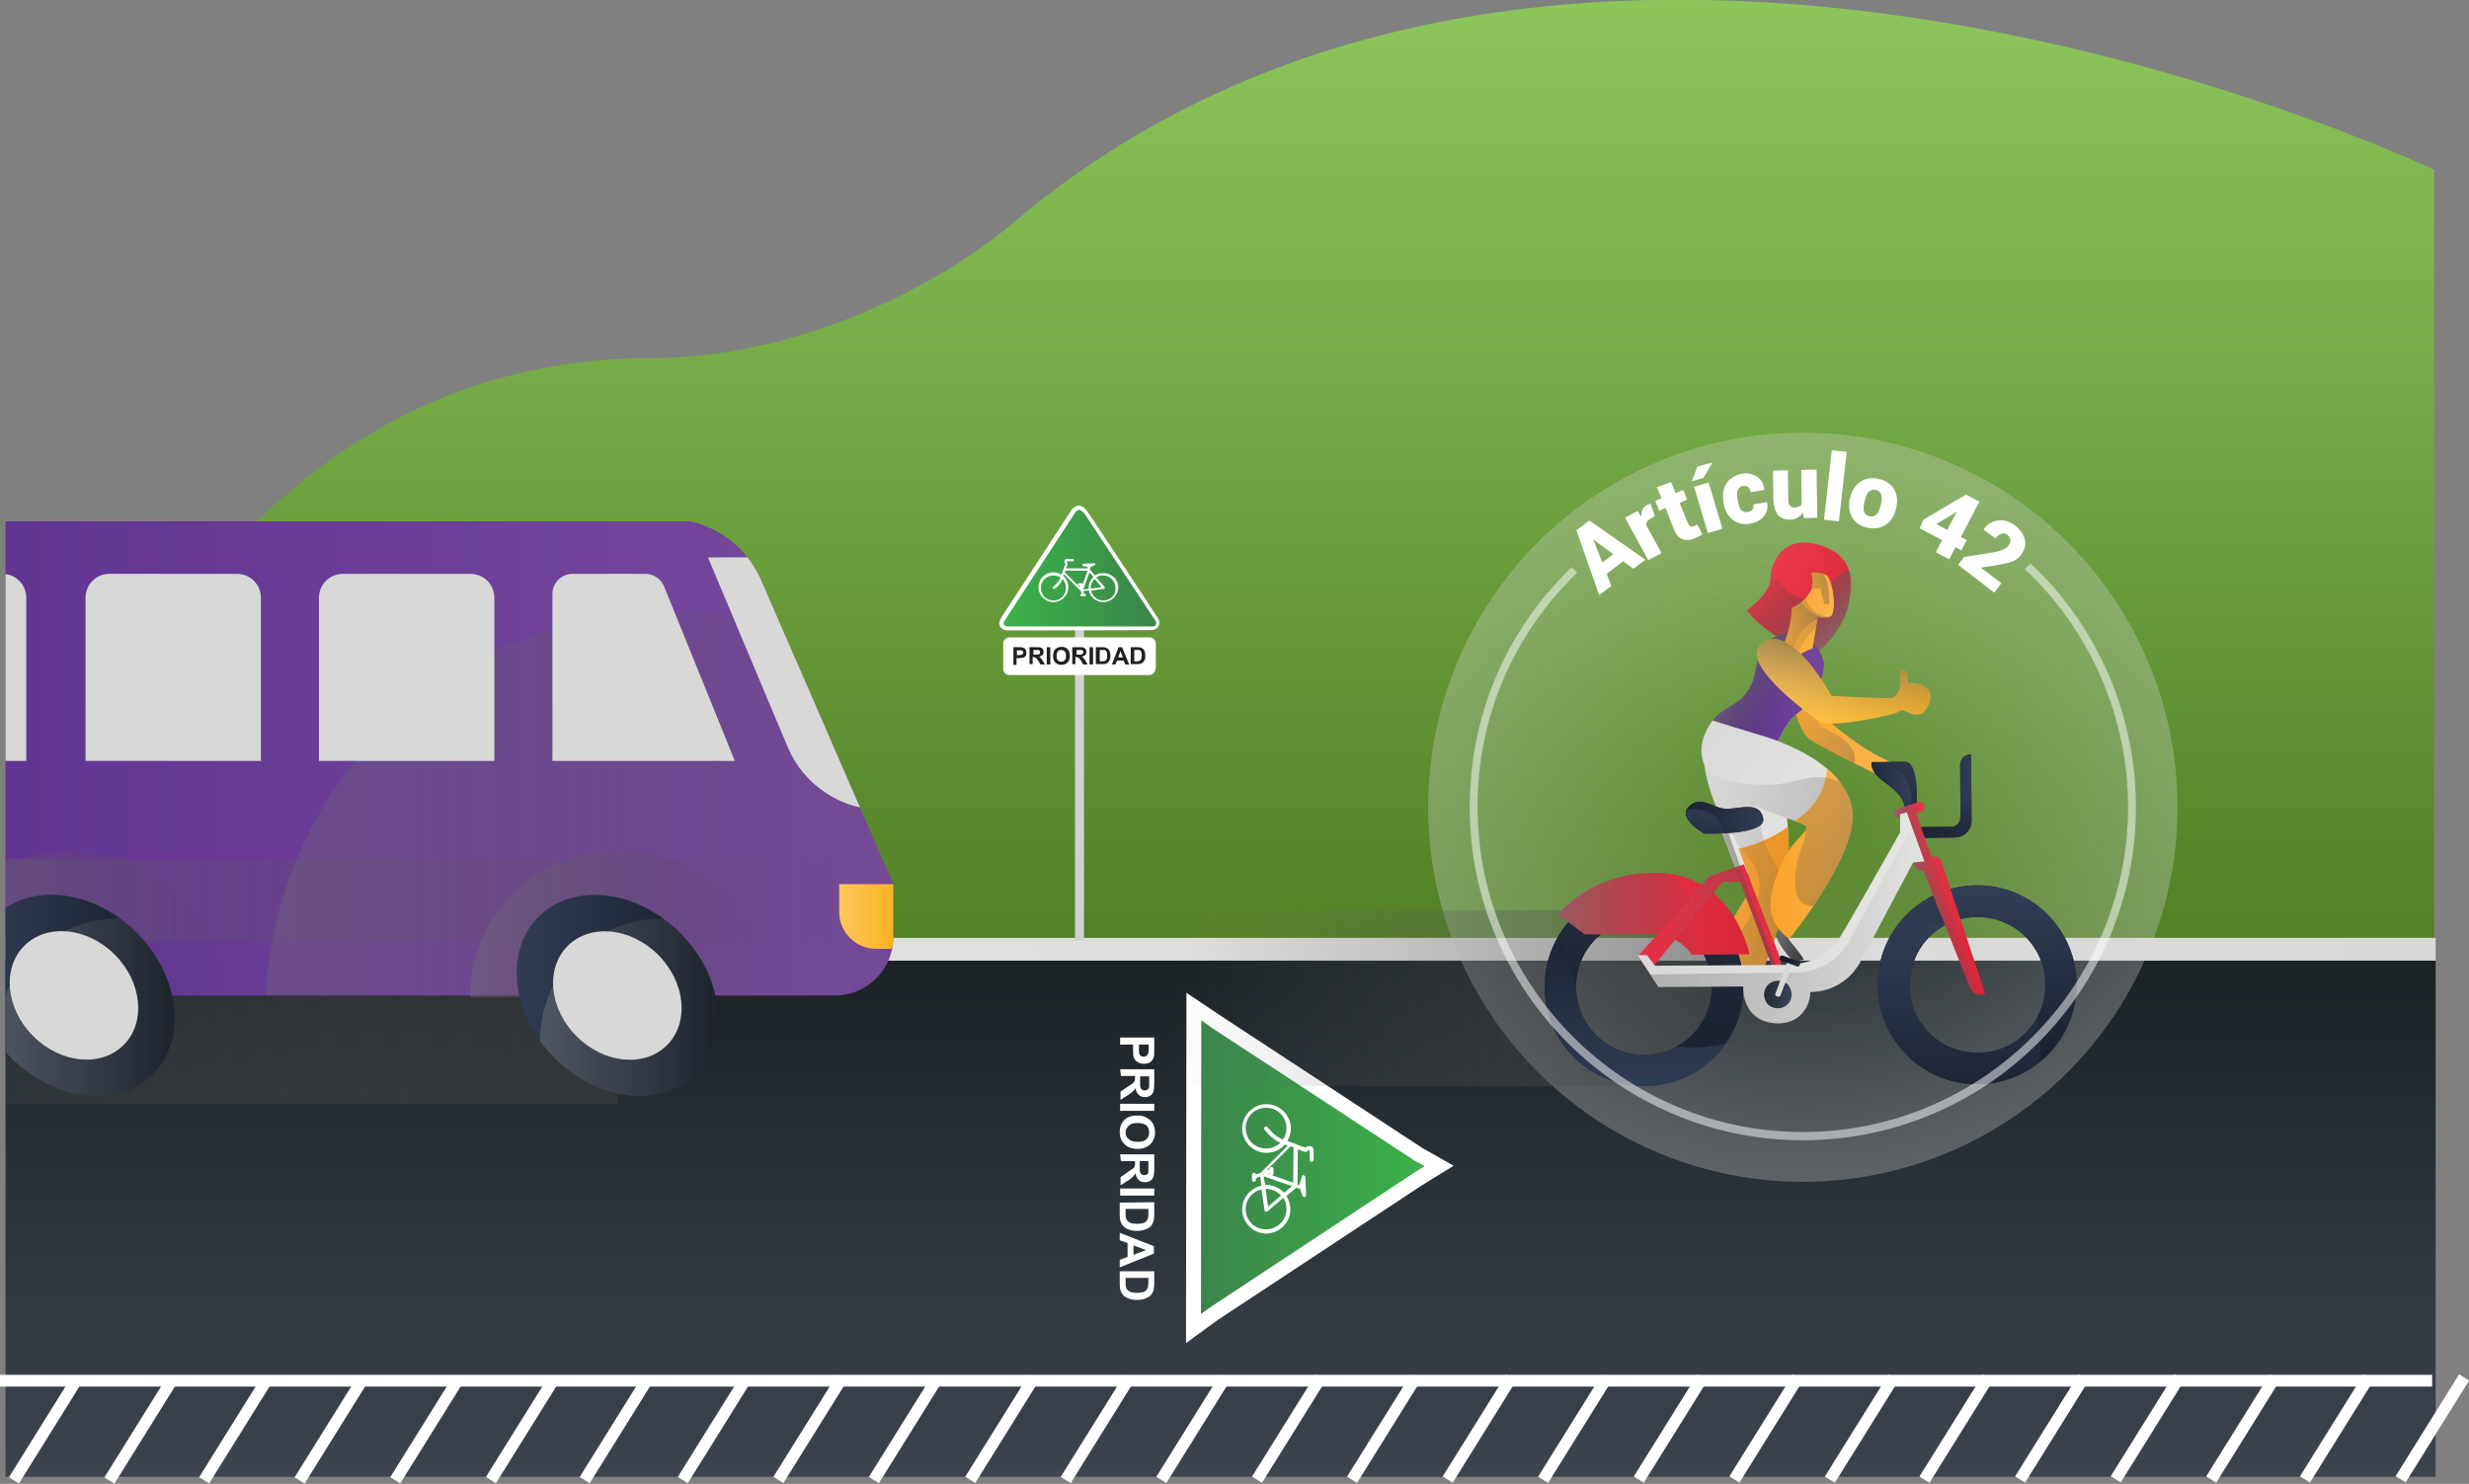 <svg enable-background="new 0 0 629.3 378.3" viewBox="0 0 629.3 378.3" xmlns="http://www.w3.org/2000/svg" xmlns:xlink="http://www.w3.org/1999/xlink"><rect x="0" y="0" width="629.3" height="378.3" fill="#808080" stroke="none"/><path d="m166 91.3c-129.2 0-163.4 158-163.4 158h617.8v-206s-221.2-106.1-362.3 13.6c-20.4 17.3-56.2 34.4-92.1 34.4z" fill="url(#a)"/><path d="m1.4 244.9h619.4v131.6h-619.4z" fill="url(#b)"/><path d="m1.4 239.1h619.4v5.8h-619.4z" fill="url(#c)"/><path d="m628 351.5-16.2 26" fill="url(#e)"/><path d="m604.6 363h30.6v3h-30.6z" fill="#fff" transform="matrix(.529 -.849 .849 .529 -17.426 697.63)"/><path d="m603.6 351.5-16.1 26" fill="url(#f)"/><path d="m580.2 363h30.6v3h-30.6z" fill="#fff" transform="matrix(.529 -.849 .849 .529 -28.898 676.956)"/><path d="m336.4 351.5-16.1 26" fill="url(#g)"/><path d="m313.1 363h30.6v3h-30.6z" fill="#fff" transform="matrix(.529 -.849 .849 .529 -154.702 450.237)"/><path d="m312.1 351.5-16.2 26" fill="url(#h)"/><path d="m288.7 363h30.6v3h-30.6z" fill="#fff" transform="matrix(.529 -.849 .849 .529 -166.174 429.563)"/><path d="m287.7 351.5-16.2 26" fill="url(#i)"/><path d="m264.3 363h30.6v3h-30.6z" fill="#fff" transform="matrix(.529 -.849 .849 .529 -177.646 408.889)"/><path d="m263.3 351.5-16.1 26" fill="url(#j)"/><path d="m240 363h30.6v3h-30.6z" fill="#fff" transform="matrix(.529 -.849 .849 .529 -189.118 388.215)"/><path d="m238.8 351.5-16.2 26" fill="url(#k)"/><path d="m215.4 363h30.6v3h-30.6z" fill="#fff" transform="matrix(.529 -.849 .849 .529 -200.673 367.389)"/><path d="m214.4 351.5-16.1 26" fill="url(#l)"/><path d="m191.1 363h30.6v3h-30.6z" fill="#fff" transform="matrix(.529 -.849 .849 .529 -212.145 346.715)"/><path d="m190.1 351.5-16.2 26" fill="url(#m)"/><path d="m166.7 363h30.6v3h-30.6z" fill="#fff" transform="matrix(.529 -.849 .849 .529 -223.617 326.041)"/><path d="m482.5 351.5-16.2 26" fill="url(#n)"/><path d="m459.1 363h30.6v3h-30.6z" fill="#fff" transform="matrix(.529 -.849 .849 .529 -85.929 574.176)"/><path d="m458.1 351.5-16.1 26" fill="url(#o)"/><path d="m434.8 363h30.6v3h-30.6z" fill="#fff" transform="matrix(.529 -.849 .849 .529 -97.401 553.503)"/><path d="m433.8 351.5-16.2 26" fill="url(#p)"/><path d="m410.4 363h30.6v3h-30.6z" fill="#fff" transform="matrix(.529 -.849 .849 .529 -108.873 532.828)"/><path d="m409.4 351.5-16.2 26" fill="url(#q)"/><path d="m386 363h30.6v3h-30.6z" fill="#fff" transform="matrix(.529 -.849 .849 .529 -120.345 512.154)"/><path d="m385 351.5-16.1 26" fill="url(#r)"/><path d="m361.7 363h30.6v3h-30.6z" fill="#fff" transform="matrix(.529 -.849 .849 .529 -131.816 491.48)"/><path d="m360.7 351.5-16.2 26" fill="url(#s)"/><path d="m337.3 363h30.6v3h-30.6z" fill="#fff" transform="matrix(.529 -.849 .849 .529 -143.288 470.807)"/><path d="m579.7 351.5-16.2 26" fill="url(#t)"/><path d="m556.3 363h30.6v3h-30.6z" fill="#fff" transform="matrix(.529 -.849 .849 .529 -40.154 656.671)"/><path d="m555.4 351.5-16.2 26" fill="url(#u)"/><path d="m532 363h30.6v3h-30.6z" fill="#fff" transform="matrix(.529 -.849 .849 .529 -51.626 635.996)"/><path d="m531 351.5-16.2 26" fill="url(#v)"/><path d="m507.6 363h30.6v3h-30.6z" fill="#fff" transform="matrix(.529 -.849 .849 .529 -63.098 615.322)"/><path d="m506.6 351.5-16.2 26" fill="url(#w)"/><path d="m483.2 363h30.6v3h-30.6z" fill="#fff" transform="matrix(.529 -.849 .849 .529 -74.569 594.648)"/><path d="m165.1 351.5-16.2 26" fill="url(#x)"/><path d="m141.7 363h30.6v3h-30.6z" fill="#fff" transform="matrix(.529 -.849 .849 .529 -235.394 304.818)"/><path d="m43.9 351.5-16.2 26" fill="url(#y)"/><path d="m20.5 363h30.6v3h-30.6z" fill="#fff" transform="matrix(.529 -.849 .849 .529 -292.426 202.038)"/><path d="m19.6 351.5-16.2 26" fill="url(#z)"/><path d="m-3.8 363h30.6v3h-30.6z" fill="#fff" transform="matrix(.529 -.849 .849 .529 -303.897 181.364)"/><path d="m141.2 351.5-16.2 26" fill="url(#A)"/><path d="m117.8 363h30.6v3h-30.6z" fill="#fff" transform="matrix(.529 -.849 .849 .529 -246.65 284.532)"/><path d="m116.8 351.5-16.2 26" fill="url(#B)"/><path d="m93.4 363h30.6v3h-30.6z" fill="#fff" transform="matrix(.529 -.849 .849 .529 -258.122 263.858)"/><path d="m92.4 351.5-16.2 26" fill="url(#C)"/><path d="m69 363h30.6v3h-30.6z" fill="#fff" transform="matrix(.529 -.849 .849 .529 -269.594 243.184)"/><path d="m68.1 351.5-16.2 26" fill="url(#D)"/><path d="m44.7 363h30.6v3h-30.6z" fill="#fff" transform="matrix(.529 -.849 .849 .529 -281.066 222.51)"/><path d="m619.9 352.1h-619.9" fill="url(#E)"/><path d="m0 350.5h619.9v3h-619.9z" fill="#fff"/><path d="m73.4 129.3h238.6v165.3h-238.6z" fill="none"/><path d="m304.2 333.4v5.3l5.3-3.8 52.1-34.3 5.4-3.4-5.4-3s-50.8-33.3-51.3-33.6l-5.9-3.9v5.1z" fill="url(#F)"/><path d="m302.3 342.4v-9l .1-80.3 8.8 5.9c.4.3 45.8 30 51.2 33.6l8.1 4.6-8.1 5-52 34.3zm3.9-82.3-.1 74.9 2.2-1.6 52.1-34.4 2.7-1.7-2.7-1.5c-17.4-11.4-50.6-33.2-51.3-33.6z" fill="#fff"/><path d="m285.5 264.5h8.7v2.8c0 1.1 0 1.8-.1 2.1-.1.5-.4.9-.8 1.3-.4.3-1 .5-1.7.5-.5 0-1-.1-1.4-.3s-.7-.4-.9-.7-.3-.6-.4-.9c-.1-.4-.1-1-.1-1.8v-1.2h-3.3zm7.3 1.8h-2.5v1c0 .7 0 1.2.1 1.4s.2.4.4.5.4.2.7.2.6-.1.8-.3.3-.4.4-.7c0-.2.1-.6.1-1.3z" fill="#fff"/><path d="m285.5 272.6h8.7v3.7c0 .9-.1 1.6-.2 2-.2.4-.4.8-.8 1-.4.3-.9.4-1.4.4-.6 0-1.2-.2-1.6-.6s-.7-1-.8-1.7c-.2.4-.5.7-.7.9-.3.2-.7.6-1.4 1l-1.7 1.1v-2.1l1.9-1.3c.7-.4 1.1-.8 1.3-.9.2-.2.3-.3.4-.5s.1-.5.1-.9v-.4h-3.6zm5.1 1.8v1.3c0 .9 0 1.4.1 1.6s.2.4.4.5.4.2.7.2.5-.1.7-.2c.2-.2.3-.4.4-.7 0-.1 0-.6 0-1.3v-1.4z" fill="#fff"/><path d="m285.5 281.4h8.7v1.8h-8.7z" fill="#fff"/><path d="m289.8 284.4c.9 0 1.6.1 2.2.4.4.2.8.5 1.2.8.4.4.6.7.8 1.1.2.6.4 1.2.4 1.9 0 1.3-.4 2.3-1.2 3.1s-1.9 1.2-3.3 1.2-2.5-.4-3.3-1.2-1.2-1.8-1.2-3.1.4-2.3 1.2-3.1c.7-.7 1.8-1.1 3.2-1.1zm.1 1.9c-1 0-1.7.2-2.2.7s-.8 1-.8 1.7.2 1.3.8 1.7c.5.5 1.3.7 2.3.7s1.8-.2 2.2-.7c.5-.4.7-1 .7-1.7s-.2-1.3-.7-1.8c-.6-.4-1.3-.6-2.3-.6z" fill="#fff"/><path d="m285.5 294.3h8.7v3.7c0 .9-.1 1.6-.2 2-.2.4-.4.8-.8 1-.4.3-.9.4-1.4.4-.6 0-1.2-.2-1.6-.6s-.7-1-.8-1.7c-.2.4-.5.7-.7 1-.3.2-.7.6-1.4 1l-1.7 1.1v-2.1l1.9-1.3c.7-.5 1.1-.8 1.3-.9.2-.2.3-.3.4-.5s.1-.5.1-.9v-.5h-3.6zm5 1.7v1.3c0 .9 0 1.4.1 1.6s.2.4.4.5.4.2.7.2.5-.1.7-.2c.2-.2.3-.4.3-.7 0-.1 0-.6 0-1.3v-1.4z" fill="#fff"/><path d="m285.5 303h8.7v1.8h-8.7z" fill="#fff"/><path d="m294.2 306.5v3.2c0 .7-.1 1.3-.2 1.7-.2.5-.4 1-.8 1.3-.4.4-.9.6-1.4.8-.6.2-1.2.3-2.1.3-.7 0-1.3-.1-1.9-.3s-1.1-.5-1.5-.9c-.3-.3-.5-.7-.7-1.2-.1-.4-.2-.9-.2-1.5v-3.3zm-1.5 1.7h-5.8v1.3c0 .5 0 .8.1 1.1s.2.5.4.7.4.3.8.5c.4.1.9.2 1.6.2s1.2-.1 1.6-.2.6-.3.8-.5.3-.5.4-.8c.1-.2.1-.7.1-1.4z" fill="#fff"/><path d="m285.4 323.1v-1.9l2-.8v-3.5l-2-.7v-1.9l8.7 3.4v1.9zm3.5-3.2 3.2-1.2-3.2-1.2z" fill="#fff"/><path d="m294.2 324.1v3.2c0 .7-.1 1.3-.2 1.7-.2.5-.4 1-.8 1.3-.4.4-.9.6-1.4.8-.6.2-1.2.3-2.1.3-.7 0-1.3-.1-1.9-.3s-1.1-.5-1.5-.9c-.3-.3-.5-.7-.7-1.2-.1-.4-.2-.9-.2-1.6v-3.3zm-1.5 1.7h-5.8v1.3c0 .5 0 .8.1 1.1s.2.5.4.7.4.3.8.5c.4.1.9.2 1.6.2s1.2-.1 1.6-.2.6-.3.8-.5.3-.5.4-.8c0-.3.1-.7.1-1.4z" fill="#fff"/><path d="m328.9 308.3c0-1.2-.4-2.4-1-3.4l2.5-2.1.9.2.7 1.9c.1.2.3.3.5.3s.4-.3.4-.5l-.2-4.6c0-.2-.2-.4-.4-.5-.2 0-.5.1-.5.4l-.6 2.1c-.2 0-.4-.1-.5-.1l.1-9 1.8.7h.2c.1 0 .3-.1.4-.2.2-.2.4-.3.5-.3s0 0 .1.1v2.4c0 .3.2.5.5.5s.5-.2.5-.5v-2.5c0-.1 0-.1 0-.2-.2-.6-.6-.8-.9-.8-.1 0-.1 0-.2 0-.4 0-.8.2-1 .4-.3-.1-1.6-.6-2.9-1.1l-.5-.2c-.4-.2-.8-.3-1.2-.4.6-.9.9-2 .9-3.2 0-3.4-2.8-6.2-6.2-6.2s-6.2 2.8-6.2 6.2 2.8 6.2 6.2 6.2c1.9 0 3.5-.8 4.7-2.1l.7.3-6.9 6.9s0 0-.1.1l-1.1.3c0-.2-.2-.4-.5-.4s-.5.2-.5.5v1.3c0 .3.2.5.5.5s.5-.2.5-.5v-.4l1.1-.4.3 2.3c-2.8.6-4.9 3.1-4.9 6 0 3.4 2.8 6.2 6.2 6.2 3.3-.1 6.1-2.8 6.1-6.2zm-6.2-15.5c-2.9 0-5.2-2.3-5.2-5.2s2.3-5.2 5.2-5.2 5.2 2.3 5.2 5.2c0 1.1-.3 2-.9 2.9-2.1-.7-3.9-3.1-3.9-3.1-.1-.1-.2-.2-.4-.2-.1 0-.2 0-.3.1-.2.1-.3.5-.1.7.1.1 1.8 2.4 4.1 3.4-1 .8-2.3 1.4-3.7 1.4zm.5 6.5.4-.1v.1.2c-.1-.1-.2-.2-.4-.2zm1.4-.1v-1.2c0-.3-.2-.5-.5-.5s-.5.2-.5.5v.1l-.7.2 6.1-6.1c.2.1.4.2.7.3 0 .5-.1 7.2-.1 9-1.1-.4-3.5-1.2-5.4-1.9.3 0 .4-.2.4-.4zm-2.5.7 7.2 2.5c-.5.4-1.2 1-2 1.7-1.1-1.2-2.7-2-4.5-2-.1 0-.2 0-.3 0-.2-.9-.4-1.7-.4-2.2zm.6 3.2c1.5 0 2.9.6 3.8 1.7-1.4 1.2-2.8 2.4-3.3 2.8-.1-.7-.4-2.6-.6-4.5zm-5.2 5.2c0-2.5 1.7-4.5 4-5.1l.8 5.3c0 .2.1.3.3.4s.3 0 .5-.1l4-3.4c.5.8.8 1.7.8 2.8 0 2.9-2.3 5.2-5.2 5.2-2.9.1-5.2-2.3-5.2-5.1z" fill="#fff"/><circle cx="459.5" cy="205.8" fill="url(#G)" opacity=".3" r="95.5"/><path d="m297.7 276.9h123.3l17.3-17.1-1-27.7h-139.6z" fill="url(#I)" opacity=".5"/><defs><linearGradient id="a" gradientUnits="userSpaceOnUse" x1="311.469" x2="311.469" y1="249.369" y2="0"><stop offset="0" stop-color="#507e24"/><stop offset="1" stop-color="#8cc65b"/></linearGradient><linearGradient id="b" gradientUnits="userSpaceOnUse" x1="311.137" x2="311.137" y1="376.534" y2="244.941"><stop offset="0" stop-color="#3e444e"/><stop offset="1" stop-color="#1a2226"/></linearGradient><linearGradient id="c" gradientUnits="userSpaceOnUse" x1="1.437" x2="620.838" y1="242.036" y2="242.036"><stop offset="0" stop-color="#e5e5e4"/><stop offset="1" stop-color="#d8d8d7"/></linearGradient><linearGradient id="d"><stop offset="0" stop-color="#3bb44a"/><stop offset="1" stop-color="#3b834a"/></linearGradient><linearGradient id="e" gradientTransform="matrix(-1 0 0 1 3902.444 0)" gradientUnits="userSpaceOnUse" x1="3274.448" x2="3290.628" xlink:href="#d" y1="364.517" y2="364.517"/><linearGradient id="f" gradientTransform="matrix(-1 0 0 1 3902.444 0)" gradientUnits="userSpaceOnUse" x1="3298.812" x2="3314.993" xlink:href="#d" y1="364.517" y2="364.517"/><linearGradient id="g" gradientTransform="matrix(-1 0 0 1 3902.444 0)" gradientUnits="userSpaceOnUse" x1="3566.005" x2="3582.186" xlink:href="#d" y1="364.517" y2="364.517"/><linearGradient id="h" gradientTransform="matrix(-1 0 0 1 3902.444 0)" gradientUnits="userSpaceOnUse" x1="3590.37" x2="3606.553" xlink:href="#d" y1="364.517" y2="364.517"/><linearGradient id="i" gradientTransform="matrix(-1 0 0 1 3902.444 0)" gradientUnits="userSpaceOnUse" x1="3614.736" x2="3630.916" xlink:href="#d" y1="364.517" y2="364.517"/><linearGradient id="j" gradientTransform="matrix(-1 0 0 1 3902.444 0)" gradientUnits="userSpaceOnUse" x1="3639.1" x2="3655.281" xlink:href="#d" y1="364.517" y2="364.517"/><linearGradient id="k" gradientTransform="matrix(-1 0 0 1 3902.444 0)" gradientUnits="userSpaceOnUse" x1="3663.643" x2="3679.826" xlink:href="#d" y1="364.517" y2="364.517"/><linearGradient id="l" gradientTransform="matrix(-1 0 0 1 3902.444 0)" gradientUnits="userSpaceOnUse" x1="3688.009" x2="3704.189" xlink:href="#d" y1="364.517" y2="364.517"/><linearGradient id="m" gradientTransform="matrix(-1 0 0 1 3902.444 0)" gradientUnits="userSpaceOnUse" x1="3712.373" x2="3728.554" xlink:href="#d" y1="364.517" y2="364.517"/><linearGradient id="n" gradientTransform="matrix(-1 0 0 1 3902.444 0)" gradientUnits="userSpaceOnUse" x1="3419.941" x2="3436.121" xlink:href="#d" y1="364.517" y2="364.517"/><linearGradient id="o" gradientTransform="matrix(-1 0 0 1 3902.444 0)" gradientUnits="userSpaceOnUse" x1="3444.305" x2="3460.485" xlink:href="#d" y1="364.517" y2="364.517"/><linearGradient id="p" gradientTransform="matrix(-1 0 0 1 3902.444 0)" gradientUnits="userSpaceOnUse" x1="3468.669" x2="3484.852" xlink:href="#d" y1="364.517" y2="364.517"/><linearGradient id="q" gradientTransform="matrix(-1 0 0 1 3902.444 0)" gradientUnits="userSpaceOnUse" x1="3493.036" x2="3509.215" xlink:href="#d" y1="364.517" y2="364.517"/><linearGradient id="r" gradientTransform="matrix(-1 0 0 1 3902.444 0)" gradientUnits="userSpaceOnUse" x1="3517.399" x2="3533.581" xlink:href="#d" y1="364.517" y2="364.517"/><linearGradient id="s" gradientTransform="matrix(-1 0 0 1 3902.444 0)" gradientUnits="userSpaceOnUse" x1="3541.764" x2="3557.945" xlink:href="#d" y1="364.517" y2="364.517"/><linearGradient id="t" gradientTransform="matrix(-1 0 0 1 3902.444 0)" gradientUnits="userSpaceOnUse" x1="3322.719" x2="3338.899" xlink:href="#d" y1="364.517" y2="364.517"/><linearGradient id="u" gradientTransform="matrix(-1 0 0 1 3902.444 0)" gradientUnits="userSpaceOnUse" x1="3347.083" x2="3363.266" xlink:href="#d" y1="364.517" y2="364.517"/><linearGradient id="v" gradientTransform="matrix(-1 0 0 1 3902.444 0)" gradientUnits="userSpaceOnUse" x1="3371.45" x2="3387.629" xlink:href="#d" y1="364.517" y2="364.517"/><linearGradient id="w" gradientTransform="matrix(-1 0 0 1 3902.444 0)" gradientUnits="userSpaceOnUse" x1="3395.814" x2="3411.995" xlink:href="#d" y1="364.517" y2="364.517"/><linearGradient id="x" gradientTransform="matrix(-1 0 0 1 3902.444 0)" gradientUnits="userSpaceOnUse" x1="3737.386" x2="3753.567" xlink:href="#d" y1="364.517" y2="364.517"/><linearGradient id="y" gradientTransform="matrix(-1 0 0 1 3902.444 0)" gradientUnits="userSpaceOnUse" x1="3858.515" x2="3874.695" xlink:href="#d" y1="364.517" y2="364.517"/><linearGradient id="z" gradientTransform="matrix(-1 0 0 1 3902.444 0)" gradientUnits="userSpaceOnUse" x1="3882.879" x2="3899.059" xlink:href="#d" y1="364.517" y2="364.517"/><linearGradient id="A" gradientTransform="matrix(-1 0 0 1 3902.444 0)" gradientUnits="userSpaceOnUse" x1="3761.293" x2="3777.473" xlink:href="#d" y1="364.517" y2="364.517"/><linearGradient id="B" gradientTransform="matrix(-1 0 0 1 3902.444 0)" gradientUnits="userSpaceOnUse" x1="3785.657" x2="3801.84" xlink:href="#d" y1="364.517" y2="364.517"/><linearGradient id="C" gradientTransform="matrix(-1 0 0 1 3902.444 0)" gradientUnits="userSpaceOnUse" x1="3810.024" x2="3826.203" xlink:href="#d" y1="364.517" y2="364.517"/><linearGradient id="D" gradientTransform="matrix(-1 0 0 1 3902.444 0)" gradientUnits="userSpaceOnUse" x1="3834.387" x2="3850.569" xlink:href="#d" y1="364.517" y2="364.517"/><linearGradient id="E" gradientTransform="matrix(-1 0 0 1 3902.444 0)" gradientUnits="userSpaceOnUse" x1="3282.538" x2="3902.444" xlink:href="#d" y1="352.056" y2="352.056"/><linearGradient id="F" gradientTransform="matrix(-1 0 0 -1 -5733.933 392.226)" gradientUnits="userSpaceOnUse" x1="-6100.814" x2="-6038.107" xlink:href="#d" y1="94.567" y2="94.567"/><radialGradient id="G" cx="459.545" cy="205.78" gradientUnits="userSpaceOnUse" r="95.466"><stop offset="0" stop-color="#d8d8d7" stop-opacity="0"/><stop offset="1" stop-color="#d8d8d7"/></radialGradient><linearGradient id="H"><stop offset="0" stop-color="#414141"/><stop offset=".996" stop-color="#737373" stop-opacity="0"/></linearGradient><linearGradient id="I" gradientTransform="matrix(-1 0 0 1 2561.071 0)" gradientUnits="userSpaceOnUse" x1="2122.762" x2="2263.331" xlink:href="#H" y1="254.523" y2="254.523"/><clipPath id="J"><path d="m471.2 153.8c1.5-7.4.2-12.3-7-14.7-9.7-3.2-12.9 4.3-12.9 8.3s-6.1 8.2-6.1 8.2 6.2 8.4 17.9 10.7c0 .1 6.7-5.1 8.1-12.5z"/></clipPath><linearGradient id="K"><stop offset="0" stop-color="#ee3f50"/><stop offset="1" stop-color="#d82538"/></linearGradient><linearGradient id="L" gradientTransform="matrix(-.415 -.119 -.172 .598 -1268.636 -191.353)" gradientUnits="userSpaceOnUse" x1="-4030.263" x2="-4099.564" xlink:href="#K" y1="-250.396" y2="-222.777"/><linearGradient id="M" gradientTransform="matrix(1.076 .694 -.726 .758 -2703.606 -1194.574)" gradientUnits="userSpaceOnUse" x1="2548.689" x2="2568.721" y1="-563.792" y2="-563.792"><stop offset="0" stop-color="#2b2b2b" stop-opacity="0"/><stop offset="1" stop-color="#737373"/></linearGradient><linearGradient id="N" gradientTransform="matrix(-.996 -.087 -.087 .996 -3024.488 -342.432)" gradientUnits="userSpaceOnUse" x1="-3515.482" x2="-3506.552" y1="291.964" y2="291.964"><stop offset="0" stop-color="#414141"/><stop offset="1" stop-color="#737373"/></linearGradient><clipPath id="O"><path d="m458.8 165c8.7.9 4.4 15.1 6.6 17.9 1.7 2.2 8.5 7.2 12.1 9.2 1.9 1 5.6 2.8 6.4 3.4.9.5-1.1 3.9-1.5 3.9s-1-.4-1-.4-.3.5-.5.5c-.5 0-.9-1.3-.9-1.3s-15.7-7.5-19-9.9c-3.4-2.6-9.6-24.1-2.2-23.3z"/></clipPath><linearGradient id="P"><stop offset="0" stop-color="#fcb959"/><stop offset="1" stop-color="#f9a125"/></linearGradient><linearGradient id="Q" gradientTransform="matrix(-1 -.032 -.032 1 -3038.56 -350.663)" gradientUnits="userSpaceOnUse" x1="-3539.742" x2="-3504.685" xlink:href="#P" y1="416.692" y2="416.692"/><linearGradient id="R"><stop offset="0" stop-color="#737373" stop-opacity="0"/><stop offset="1" stop-color="#414141"/></linearGradient><linearGradient id="S" gradientTransform="matrix(.935 .355 -.355 .935 -3252.743 -409.66)" gradientUnits="userSpaceOnUse" x1="3672.299" x2="3697.295" xlink:href="#R" y1="-765.75" y2="-765.75"/><clipPath id="T"><path d="m440.4 238.7c1.2-7.2 6.5-9.9 5.6-14.7s-18-28.4-9.4-40.3c3.2-4.5 9.3-3.6 10.9-12.9 1.4-8.5 5.2-8.8 9.1-9.5s8.6 5.5 8.3 8.5c-.7 7.7-5.1 10.7-7.4 12.6s-4.3 6.6-4.3 6.6 2.8 18.5 2.9 31.2c.1 13.8-9.2 32.7-9.2 32.7-7.5-3.4-7.9-6.1-6.5-14.2z"/></clipPath><linearGradient id="U"><stop offset="0" stop-color="#d8d8d7"/><stop offset="1" stop-color="#e5e5e4"/></linearGradient><linearGradient id="V" gradientTransform="matrix(.893 .45 -.45 .893 -3211.746 -412.596)" gradientUnits="userSpaceOnUse" x1="3519.298" x2="3566.929" xlink:href="#U" y1="-1097.213" y2="-1097.213"/><linearGradient id="W"><stop offset="0" stop-color="#774a9c"/><stop offset="1" stop-color="#5c2d90"/></linearGradient><linearGradient id="X" gradientTransform="matrix(-.991 .136 .136 .991 -860.653 26.428)" gradientUnits="userSpaceOnUse" x1="-1298.684" x2="-1261.671" xlink:href="#W" y1="324.865" y2="324.865"/><linearGradient id="Y"><stop offset="0" stop-color="#737373"/><stop offset="1" stop-color="#414141" stop-opacity="0"/></linearGradient><linearGradient id="Z" gradientTransform="matrix(.914 .405 -.405 .914 -3235.128 -413.042)" gradientUnits="userSpaceOnUse" x1="3596.698" x2="3615.791" xlink:href="#Y" y1="-957.459" y2="-957.459"/><linearGradient id="aa" gradientTransform="matrix(.914 .405 -.405 .914 -3235.128 -413.042)" gradientUnits="userSpaceOnUse" x1="3601.091" x2="3614.734" xlink:href="#Y" y1="-966.331" y2="-966.331"/><linearGradient id="ab" gradientTransform="matrix(-.989 .151 .136 .89 -3040.264 -1072.192)" gradientUnits="userSpaceOnUse" x1="-3263.581" x2="-3237.845" y1="2020.848" y2="2020.848"><stop offset="0" stop-color="#eb9122"/><stop offset="1" stop-color="#efa640"/></linearGradient><linearGradient id="ac" gradientTransform="matrix(.897 .442 -.442 .897 -3220.695 -413.527)" gradientUnits="userSpaceOnUse" x1="3543.325" x2="3594.103" xlink:href="#R" y1="-1046.277" y2="-1046.277"/><linearGradient id="ad" gradientTransform="matrix(-.925 -.381 -.381 .925 -2925.83 -277.986)" gradientUnits="userSpaceOnUse" x1="-3329.323" x2="-3320.336" y1="-808.698" y2="-808.698"><stop offset="0" stop-color="#333"/><stop offset="1" stop-color="#656666"/></linearGradient><clipPath id="ae"><path d="m436.5 183.7 12.4 3.8s22.2 5.9 23.3 19.7c.9 11.5-16.2 32.2-16.2 32.2-6.5-5-5.4-11.1-2.2-18.6 2.8-6.7 6.9-8.3 6.6-10.1-.2-1.8-37.1-8.6-23.9-27z"/></clipPath><linearGradient id="af" gradientTransform="matrix(.916 .252 -.495 .569 -3249.214 163.707)" gradientUnits="userSpaceOnUse" x1="3255.678" x2="3312.152" xlink:href="#U" y1="-1394.71" y2="-1394.71"/><linearGradient id="ag" gradientTransform="matrix(-.997 .073 .073 .997 -3082.803 -363.788)" gradientUnits="userSpaceOnUse" x1="-3511.832" x2="-3478.93" xlink:href="#P" y1="838.114" y2="838.114"/><linearGradient id="ah" gradientTransform="matrix(.914 .405 -.405 .914 -3235.128 -413.042)" gradientUnits="userSpaceOnUse" x1="3596.274" x2="3645.118" xlink:href="#R" y1="-925.601" y2="-925.601"/><clipPath id="ai"><path d="m452.3 169.4c3.6 2.6 3.1-1.7 9.7-4.1l1.3-8s2.2.4 3.1 0c1.8-.8 1-8.2-.5-10.3-.6-.8-2.4-1.2-4.3-1 0 0 1.2 3-.6 5.5s-4.3 3.5-4.3 3.5c-.1 7-4.4 14.4-4.4 14.4z"/></clipPath><linearGradient id="aj" gradientTransform="matrix(.983 .186 -.186 .983 1682.201 -87.526)" gradientUnits="userSpaceOnUse" x1="-1162.627" x2="-1144.14" y1="468.352" y2="468.352"><stop offset="0" stop-color="#f9a125"/><stop offset="1" stop-color="#fcb959"/></linearGradient><linearGradient id="ak"><stop offset="0" stop-color="#414141"/><stop offset="1" stop-color="#737373" stop-opacity="0"/></linearGradient><linearGradient id="al" gradientTransform="matrix(-.99 .143 .143 .99 1904.088 -98.528)" gradientUnits="userSpaceOnUse" x1="1458.84" x2="1474.795" xlink:href="#ak" y1="46.152" y2="46.152"/><linearGradient id="am" gradientTransform="matrix(-.99 .143 .143 .99 1904.088 -98.528)" gradientUnits="userSpaceOnUse" x1="1461.482" x2="1475.214" xlink:href="#ak" y1="47.177" y2="47.177"/><linearGradient id="an"><stop offset="0" stop-color="#151b26"/><stop offset="1" stop-color="#323e57"/></linearGradient><linearGradient id="ao" gradientUnits="userSpaceOnUse" x1="488.625" x2="502.359" xlink:href="#an" y1="202.928" y2="202.928"/><clipPath id="ap"><use xlink:href="#br"/></clipPath><linearGradient id="aq" gradientTransform="matrix(1 -.006 .006 1 -3838.773 -804.915)" gradientUnits="userSpaceOnUse" x1="4320.315" x2="4336.095" xlink:href="#an" y1="1035.558" y2="1035.558"/><linearGradient id="ar" gradientTransform="matrix(1 -.006 .006 1 -3838.773 -804.915)" gradientUnits="userSpaceOnUse" x1="4327.828" x2="4327.828" xlink:href="#an" y1="1048.607" y2="1030.905"/><linearGradient id="as" gradientUnits="userSpaceOnUse" x1="393.644" x2="444.415" xlink:href="#an" y1="251.598" y2="251.598"/><clipPath id="at"><use xlink:href="#bs"/></clipPath><linearGradient id="au" gradientTransform="matrix(-1 .006 -.006 -1 -4118.136 6716.44)" gradientUnits="userSpaceOnUse" x1="-4577.405" x2="-4577.405" xlink:href="#an" y1="6464.889" y2="6407.964"/><linearGradient id="av" gradientTransform="matrix(1 -.006 .006 1 -3838.773 -804.915)" gradientUnits="userSpaceOnUse" x1="4263.523" x2="4263.523" xlink:href="#an" y1="1098.624" y2="1030.28"/><linearGradient id="aw" gradientUnits="userSpaceOnUse" x1="478.629" x2="529.4" xlink:href="#an" y1="251.068" y2="251.068"/><clipPath id="ax"><use xlink:href="#bt"/></clipPath><linearGradient id="ay" gradientTransform="matrix(1 -.006 .006 1 -3838.773 -804.915)" gradientUnits="userSpaceOnUse" x1="4335.516" x2="4335.516" xlink:href="#an" y1="1108.447" y2="1057.568"/><linearGradient id="az" gradientTransform="matrix(1 -.006 .006 1 -3838.773 -804.915)" gradientUnits="userSpaceOnUse" x1="4317.847" x2="4317.847" xlink:href="#an" y1="1134.542" y2="1066.198"/><clipPath id="aA"><path d="m397.2 233.1 6.7 5.1 17.3-.1c4 0 7.8 2 10 5.3l14.7-.1s-4-20.9-24.3-20.8c-16.4.1-24.4 10.6-24.4 10.6z"/></clipPath><linearGradient id="aB" gradientTransform="matrix(1 -.006 .006 1 -3838.773 -804.915)" gradientUnits="userSpaceOnUse" x1="4228.372" x2="4277.912" xlink:href="#K" y1="1065.151" y2="1065.151"/><linearGradient id="aC" gradientTransform="matrix(1 -.006 .006 1 -3838.773 -804.915)" gradientUnits="userSpaceOnUse" x1="4222.256" x2="4266.575" xlink:href="#Y" y1="1073.039" y2="1073.039"/><linearGradient id="aD" gradientUnits="userSpaceOnUse" x1="476.933" x2="488.577" xlink:href="#an" y1="201.078" y2="201.078"/><clipPath id="aE"><use xlink:href="#bu"/></clipPath><linearGradient id="aF" gradientTransform="matrix(1 -.006 .006 1 -3838.773 -804.915)" gradientUnits="userSpaceOnUse" x1="4307.895" x2="4322.082" xlink:href="#an" y1="1038.059" y2="1023.874"/><linearGradient id="aG" gradientTransform="matrix(1 -.006 .006 1 -3838.773 -804.915)" gradientUnits="userSpaceOnUse" x1="4303.24" x2="4319.632" xlink:href="#an" y1="1035.144" y2="1035.144"/><clipPath id="aH"><path d="m482.6 207.6c.2.6.8 1 1.5.8l1.7-.5 3.9 11.3-2.1.8.1.2c.4 1.1 1.4 1.9 2.6 1.9l11.8 29.7c.6 1.5 2.4 2.3 3.9 1.5l-11.2-33.7c-.3-1-1.5-1.6-2.5-1.1l-3.9-11.2 1.3-.4c.6-.2.9-.8.8-1.5v-.1c-.2-.6-.9-1-1.5-.8l-5.5 1.8c-.7 0-1 .7-.9 1.3z"/></clipPath><linearGradient id="aI" gradientTransform="matrix(1 -.006 .006 1 -3838.773 -804.915)" gradientUnits="userSpaceOnUse" x1="4313.773" x2="4338.062" xlink:href="#K" y1="1060.535" y2="1060.535"/><linearGradient id="aJ" gradientTransform="matrix(.236 -.078 .312 .95 -4587.533 -578.885)" gradientUnits="userSpaceOnUse" x1="18392.486" x2="18421.348" xlink:href="#Y" y1="2352.54" y2="2352.54"/><clipPath id="aK"><path d="m444.9 208.8h2.5v38.3h-2.5z" transform="matrix(.938 -.347 .347 .938 -51.392 169.034)"/></clipPath><linearGradient id="aL"><stop offset=".086" stop-color="#737373" stop-opacity="0"/><stop offset="1" stop-color="#424343"/></linearGradient><linearGradient id="aM" gradientTransform="matrix(.272 .3 .28 .944 -4777.242 -629.404)" gradientUnits="userSpaceOnUse" x1="27103.768" x2="27134.252" xlink:href="#aL" y1="-7733.061" y2="-7733.061"/><clipPath id="aN"><path d="m420.2 247.6-2.7-4.1 18.2-20.1 8.9-3.1 9.9 26h-2.9l-8-21.6-4.5.1z"/></clipPath><linearGradient id="aO" gradientTransform="matrix(1.006 .034 0 1.045 -3816.334 -978.332)" gradientUnits="userSpaceOnUse" x1="4209.186" x2="4242.676" xlink:href="#aL" y1="1025.33" y2="1025.33"/><linearGradient id="aP" gradientUnits="userSpaceOnUse" x1="429.713" x2="449.517" xlink:href="#an" y1="208.471" y2="208.471"/><clipPath id="aQ"><use xlink:href="#bv"/></clipPath><linearGradient id="aR" gradientTransform="matrix(1 -.006 .006 1 -3838.773 -804.915)" gradientUnits="userSpaceOnUse" x1="4257.759" x2="4282.842" xlink:href="#an" y1="1040.097" y2="1040.097"/><linearGradient id="aS" gradientTransform="matrix(1 -.006 .006 1 -3838.773 -804.915)" gradientUnits="userSpaceOnUse" x1="4264.161" x2="4264.161" xlink:href="#an" y1="1053.151" y2="1037.816"/><clipPath id="aT"><path d="m487.6 219.9-13.3 25.1c-2.5 4.8-7.4 7.9-12.9 7.9 0 3.3-2.3 7.9-8 8-5.2 0-9-2.9-9.1-9.4l-21.6.1-5.3-8.1h2.4l2 2.7s23.9-.1 32.2-.2c8.4-.1 12.2-2.5 15.3-7.6s15-26.2 15-26.2v-4.6l1.7-.5 4.5 12.5z"/></clipPath><linearGradient id="aU"><stop offset="0" stop-color="#d9d9d8"/><stop offset="1" stop-color="#e5e5e4"/></linearGradient><linearGradient id="aV" gradientTransform="matrix(1 -.006 .006 1 -3838.773 -804.915)" gradientUnits="userSpaceOnUse" x1="4249.519" x2="4325.077" xlink:href="#aU" y1="1065.173" y2="1065.173"/><linearGradient id="aW" gradientTransform="matrix(1 -.006 .006 1 -3838.773 -804.915)" gradientUnits="userSpaceOnUse" x1="4281.723" x2="4288.729" xlink:href="#an" y1="1085.196" y2="1085.196"/><linearGradient id="aX" gradientTransform="matrix(1 -.006 .006 1 -3838.773 -804.915)" gradientUnits="userSpaceOnUse" x1="4248.426" x2="4324.611" xlink:href="#Y" y1="1067.686" y2="1067.686"/><linearGradient id="aY" gradientTransform="matrix(-.566 -.209 .215 -.584 -3766.381 -404.166)" gradientUnits="userSpaceOnUse" x1="-6938.338" x2="-6934.206" xlink:href="#aU" y1="1366.05" y2="1365.516"/><linearGradient id="aZ" gradientTransform="matrix(-.207 .567 -.32 -.117 -2279.69 -2269.979)" gradientUnits="userSpaceOnUse" x1="2351.122" x2="2358.073" xlink:href="#an" y1="-10085.383" y2="-10088.318"/><clipPath id="a0"><path d="m463.7 184c2.2 1.7 18.7-1.5 20.3-2.6 1.5-1.1 3 1.6 5.8.5 1.3-.5 3.4-4.4 1.4-6.4-1.3-1.3-3.9-1.6-4.9-1.2-.2.1.4-3.6-1.3-3.4-1.1.1-.6 4.1-.6 4.1s-1 2.7-1.9 2.9c-1.7.3-15.7-.5-15.7-.5s-9.4-17.3-16.5-14.1c-9.3 4.4 10.3 18.3 13.4 20.7z"/></clipPath><linearGradient id="a1" gradientTransform="matrix(1.357 .657 -.436 .9 -991.413 522.82)" gradientUnits="userSpaceOnUse" x1="753.447" x2="788.694" y1="-949.09" y2="-949.09"><stop offset="0" stop-color="#ffc75b"/><stop offset="1" stop-color="#fbb324"/></linearGradient><linearGradient id="a2" gradientTransform="matrix(.814 .312 -.297 .773 -629.74 916.957)" gradientUnits="userSpaceOnUse" x1="874.163" x2="869.017" xlink:href="#R" y1="-1300.759" y2="-1324.225"/><clipPath id="a3"><path d="m1.4 132.2h232.9v152.2h-232.9z"/></clipPath><linearGradient id="a4" gradientTransform="matrix(-1 0 0 1 2561.071 0)" gradientUnits="userSpaceOnUse" x1="2403.658" x2="2634.054" xlink:href="#H" y1="253.815" y2="253.815"/><clipPath id="a5"><path d="m-37.1 253.8h249.9c8.2 0 14.9-6.7 14.9-14.9v-13.5l-33.8-77.7c-4.1-9.3-13.3-15.4-23.5-15.4h-220.5v108.5c0 7.2 5.8 13 13 13z"/></clipPath><linearGradient id="a6" gradientTransform="matrix(-1 0 0 1 2561.071 0)" gradientUnits="userSpaceOnUse" x1="2333.377" x2="2635.641" xlink:href="#W" y1="193.601" y2="193.601"/><linearGradient id="a7"><stop offset="0" stop-color="#414141" stop-opacity="0"/><stop offset="1" stop-color="#737373"/></linearGradient><linearGradient id="a8" gradientTransform="matrix(-1 0 0 1 2561.071 0)" gradientUnits="userSpaceOnUse" x1="2333.377" x2="2613.104" xlink:href="#a7" y1="229.538" y2="229.538"/><linearGradient id="a9" gradientTransform="matrix(-1 0 0 1 2561.071 0)" gradientUnits="userSpaceOnUse" x1="2287.555" x2="2493.494" xlink:href="#a7" y1="207.481" y2="207.481"/><linearGradient id="ba" gradientTransform="matrix(-1 0 0 1 2561.071 0)" gradientUnits="userSpaceOnUse" x1="2333.377" x2="2347.131" y1="233.596" y2="233.596"><stop offset="0" stop-color="#fbb324"/><stop offset="1" stop-color="#ffc75b"/></linearGradient><clipPath id="bb"><path d="m225 206.5-27.2-64.5h-17.4l20.4 48.5c4.1 9.7 13.6 16 24.2 16z"/></clipPath><linearGradient id="bc"><stop offset="0" stop-color="#d8d8d7"/><stop offset="1" stop-color="#d8d8d7" stop-opacity="0"/></linearGradient><linearGradient id="bd" gradientTransform="matrix(-1 0 0 1 2561.071 0)" gradientUnits="userSpaceOnUse" x1="2346.116" x2="2382.44" xlink:href="#bc" y1="172.234" y2="172.234"/><clipPath id="be"><path d="m140.8 151.5c0-2.9 2.3-5.2 5.2-5.2h18.5c2.1 0 4 1.3 4.8 3.3l18 44.4h-46.5zm-14.8 42.5v-41.6c0-3.4-2.7-6.1-6.1-6.1h-32.5c-3.4 0-6.1 2.7-6.1 6.1v41.6zm-59.5 0v-41.6c0-3.4-2.7-6.1-6.1-6.1h-32.5c-3.4 0-6.1 2.7-6.1 6.1v41.6zm-59.8 0v-41.6c0-3.4-2.7-6.1-6.1-6.1h-32.6c-3.4 0-6.1 2.7-6.1 6.1v41.6z"/></clipPath><linearGradient id="bf" gradientTransform="matrix(-1 0 0 1 2561.071 0)" gradientUnits="userSpaceOnUse" x1="2394.446" x2="2422.216" xlink:href="#bc" y1="159.147" y2="159.147"/><linearGradient id="bg" gradientTransform="matrix(-1 0 0 1 2561.071 0)" gradientUnits="userSpaceOnUse" x1="2453.028" x2="2480.798" xlink:href="#bc" y1="159.147" y2="159.147"/><linearGradient id="bh" gradientTransform="matrix(-1 0 0 1 2561.071 0)" gradientUnits="userSpaceOnUse" x1="2514.736" x2="2541.208" xlink:href="#bc" y1="159.147" y2="159.147"/><linearGradient id="bi" gradientTransform="matrix(-1 0 0 1 2561.071 0)" gradientUnits="userSpaceOnUse" x1="2366.086" x2="2441.23" xlink:href="#a7" y1="235.548" y2="235.548"/><linearGradient id="bj" gradientTransform="matrix(-1 0 0 1 2561.071 0)" gradientUnits="userSpaceOnUse" x1="2504.621" x2="2579.765" xlink:href="#a7" y1="235.548" y2="235.548"/><clipPath id="bk"><ellipse cx="157.4" cy="253.8" rx="22.6" ry="28.4" transform="matrix(.707 -.707 .707 .707 -133.369 185.649)"/></clipPath><linearGradient id="bl" gradientTransform="matrix(-1 0 0 1 2561.071 0)" gradientUnits="userSpaceOnUse" x1="2375.985" x2="2431.331" xlink:href="#an" y1="253.815" y2="253.815"/><linearGradient id="bm" gradientTransform="matrix(-1 0 0 1 2561.071 0)" gradientUnits="userSpaceOnUse" x1="2360.809" x2="2423.381" xlink:href="#a7" y1="265.378" y2="265.378"/><clipPath id="bn"><ellipse cx="18.9" cy="253.8" rx="22.6" ry="28.4" transform="matrix(.707 -.707 .707 .707 -173.945 87.69)"/></clipPath><linearGradient id="bo" gradientTransform="matrix(-1 0 0 1 2561.071 0)" gradientUnits="userSpaceOnUse" x1="2514.52" x2="2569.866" xlink:href="#an" y1="253.815" y2="253.815"/><linearGradient id="bp" gradientTransform="matrix(-1 0 0 1 2561.071 0)" gradientUnits="userSpaceOnUse" x1="2499.344" x2="2561.916" xlink:href="#a7" y1="265.378" y2="265.378"/><linearGradient id="bq" gradientUnits="userSpaceOnUse" x1="255.253" x2="295.081" xlink:href="#d" y1="144.878" y2="144.878"/><path id="br" d="m499.6 195 .1 13.3c0 1.4-1.1 2.5-2.4 2.5l-8.6.1v2.7l9.5-.1c2.4 0 4.3-1.9 4.3-4.3l-.1-16.9c-1.6 0-2.8 1.2-2.8 2.7z"/><path id="bs" d="m444.4 251.4c-.1-14-11.5-25.3-25.5-25.2s-25.3 11.5-25.2 25.5 11.5 25.3 25.5 25.2 25.3-11.4 25.2-25.5zm-42.7.3c-.1-9.6 7.6-17.4 17.2-17.4s17.4 7.6 17.4 17.2c.1 9.6-7.6 17.4-17.2 17.4-9.5.1-17.3-7.6-17.4-17.2z"/><path id="bt" d="m478.6 251.2c.1 14 11.5 25.3 25.5 25.2s25.3-11.5 25.2-25.5-11.5-25.3-25.5-25.2-25.3 11.5-25.2 25.5zm42.7-.2c.1 9.6-7.6 17.4-17.2 17.4-9.6.1-17.4-7.6-17.4-17.2s7.6-17.4 17.2-17.4c9.6-.1 17.4 7.6 17.4 17.2z"/><path id="bu" d="m488.4 207.1-2.6.7c-.1-8.1-8.8-7.8-8.8-13.5 0 0 4.2 0 8.5-.1 4.1.1 2.9 12.9 2.9 12.9z"/><path id="bv" d="m430.3 205.8c-2.6 3 4.1 6.7 4.1 6.7s15.9.6 15-3.9-6.1-2.3-9.5-2.4c-3.3-.1-6.6-3.7-9.6-.4z"/></defs><path clip-path="url(#J)" d="m442.2 161.9 25.6 7.3 8-27.8-25.6-7.4z" fill="url(#L)"/><path clip-path="url(#J)" d="m466.4 149.3c-.7.8-1.4 1.5-2.2 2.1-3 2.1-7.3 1.4-9.4-1.5-2.6-3.6-5.7-2.8-8.2.7-2.1 2.9-2.5 7.1-.7 10.3 1.3 2.3 3.9 4.3 6.1 5.9 2.3 1.7 5.3 2.3 8.1 1.9 3.9-.6 7.4-3.1 9.7-6.3s3.6-7.1 4.3-11c .2-1.2.4-2.5 0-3.7-1-3.7-4.3-2.2-6.2-.2-.4.5-1 1.2-1.5 1.8z" fill="url(#M)" opacity=".75"/><path d="m452.1 256.4c-.1.3-.4.6-.7.5-1-.1-2-.2-4-.4-1.9-.2-4.9-3.2-3.6-5.4s3.1 1.7 3.1 1.7l4.9 2.8c.2.2.4.5.3.8z" fill="url(#N)"/><path clip-path="url(#O)" d="m485.2 200.4-34.9-5.4 3-33.7 28.6-.9z" fill="url(#Q)"/><path clip-path="url(#O)" d="m455.4 179.9c-.1-.3-.3-.6-.4-.9-.9-1.9-1.6-4.2-.9-6.4s2.8-3.9 4.8-3.9c4.2.1 4 5.2 3.8 8.8-.1 2.4-.1 4.7.8 6.7.4.9 1.5 1.4 2.3 1.9 1 .6 2 1.1 3 1.7 1.8 1.1 3.4 2.6 3.9 4.8.2.8.1 1.8-.5 2.4-.6.7-1.5.6-2.3.4-1.6-.4-3-1.4-4.3-2.3-1.8-1.2-3.5-2.5-5.3-3.7-1.5-1.1-3.3-2.1-3.3-4.4-.1-1.9-.8-3.5-1.6-5.1z" fill="url(#S)" opacity=".3"/><path clip-path="url(#T)" d="m467.5 211.3-33.7 8.1-6.6-34 31-4.8z" fill="url(#V)"/><path clip-path="url(#T)" d="m465.8 190.9-30.7-2.7 2.7-31.1 30.8 2.7z" fill="url(#X)"/><path clip-path="url(#T)" d="m440.5 186.6c3 .6 5.5 1.8 8.7 1.5 1-.1 2-.4 2.7-1.1s.9-1.8 1.1-2.8c.6-2.8 1.8-5.5 3.4-7.9 1.5-2.2 4.2-3.8 5.2-6.3.8-1.8 1.2-3.8.8-5.7-.3-1.5-1.4-3-2.8-3.6-12.8-5.7-25.2 23.4-25.2 23.4s4.7 2.2 6.1 2.5z" fill="url(#Z)" opacity=".75"/><path clip-path="url(#T)" d="m462.1 166.4s-2.1-5.3-5.4-6.7c-8.5-3.8-10 10.2-10 10.2z" fill="url(#aa)" opacity=".75"/><path clip-path="url(#T)" d="m439 260.7s-4.6-43.6-3.4-43.6c13.3.2 21.6-7.5 21.6-7.5.8 5.9-5.1 49.3-5.1 49.3z" fill="url(#ab)"/><path clip-path="url(#T)" d="m455.3 225.6c-2.2-4.6-5.4-8.8-6.3-13.7-.9-4.7-1.8-5.1-1.8-9.5 0-3.5-.7-7.6-2.5-10.7-1.5-2.5-4-4.7-6.9-5.4-5.2-1.4-5.8 6.3-6.2 9.8-.4 3.8 6.2 13 7.6 14.6 1.8 2.2 3.6 4.4 5.4 6.6 1.3 1.6 2.6 3.2 3.3 5.2 1.2 3.3.3 7-1.2 10.1-1.6 3.2-3.9 6-5.8 9.1-1.8 2.9-3.4 6.2-4 9.7-.6 3.6-.1 7.5 1.9 10.4 2 3 5.6 4.9 8.9 4.1 4-.9 6.7-5 8.3-9 4.2-10.1 3.8-21.8-.7-31.3z" fill="url(#ac)" opacity=".3"/><path d="m459.7 244.7-2.4.4c-1.9-1.3-6.3-7.3-3.8-7.9s2.4 2.3 2.4 2.3 4.1 4.9 3.8 5.2z" fill="url(#ad)"/><path clip-path="url(#ae)" d="m469.9 209.3-37.6 4.3-4.4-29.6 37.2-3.4z" fill="url(#af)"/><path clip-path="url(#ae)" d="m456.8 242.9-7.8-11.1 6.2-21.4s5.4-2.1 8.3-7.2 2.3-11.4 2.3-11.4l14.4 15.5z" fill="url(#ag)"/><path clip-path="url(#ae)" d="m436.3 197.5c4.9 2.2 10.4 2.8 15.8 2.5 3.5-.2 8.1-1.9 11.5-1.9 4.5.1 9.5 2.6 9.9 7.4.7 7.7-1.5 15.6-6.2 21.7-.9 1.3-2 2.5-3.4 3.2s-3.2.8-4.5-.2-1.7-2.9-1.8-4.5c-.2-3.1.3-6.3 1.5-9.3.4-1 .8-2 1-3.1s0-2.2-.7-3c-.9-1-2.4-1.2-3.7-.9s-2.4 1-3.6 1.5c-3.5 1.6-10.8.7-14.4-.8-2.7-1.1-5.2-2.9-7-5.1s-1.4-5.3-1.5-8.1c0-.3-.1-2.6.4-2.6 1.5.2 5.2 2.5 6.7 3.2z" fill="url(#ah)" opacity=".3"/><path clip-path="url(#ai)" d="m461.6 170.3-12.9-20.6 15.6-7.2v.1l9.2 19.8zm-12.6-20.5 12.7 20.2 11.6-7.7-9.1-19.6z" fill="#6d6e70"/><path clip-path="url(#ai)" d="m450.4 169.5 5.8 4.9 16.6-24.2-14.1-9.4z" fill="url(#aj)"/><path clip-path="url(#ai)" d="m466.2 154-1.2.1-1-4s-2.9-.4-3.5 1c-.7 1.5.3 3.6 2.2 5 1.8 1.3 4.1 1.1 4.1 1.1s-7.4 3.9-8.6 10.4c-.6 3.1-5.6 1.5-5.6 1.5l3.5-20.9s.6-4.5 6.2-3.4c2.3.4 4 2.6 3.9 9.2z" fill="url(#al)" opacity=".3"/><path clip-path="url(#ai)" d="m458.9 151.8s3.2-3.2-.6-5.7c-3.5-2.3-3.8 18.2-6.3 21.1 0 0 3.1 8.1 4.7-.3 1.6-8.3 7.8-9.5 7.8-9.5s-4.8-.8-5.6-5.6z" fill="url(#am)" opacity=".3"/><use fill="url(#ao)" xlink:href="#br"/><g clip-path="url(#ap)"><path d="m503.8 215.1-15.8.1-.1-23 15.7-.1z" fill="url(#aq)"/></g><path clip-path="url(#ap)" d="m502.8 202.5c5.3 8.7-3.7 17.8-12.5 12.6-.9-.5-1.6-1.2-2.1-2.1-5.3-8.7 3.7-17.8 12.5-12.6.8.6 1.6 1.3 2.1 2.1z" fill="url(#ar)" opacity=".75"/><use fill="url(#as)" xlink:href="#bs"/><path clip-path="url(#at)" d="m392.9 223.2 51.9-.3.4 56.9-52 .4z" fill="url(#au)"/><path clip-path="url(#at)" d="m459.6 212.7c20 33.4-14.5 68.3-48.1 48.7-3.4-2-6.3-4.9-8.4-8.3-20-33.4 14.5-68.3 48.1-48.7 3.5 2 6.3 4.9 8.4 8.3z" fill="url(#av)" opacity=".75"/><use fill="url(#aw)" xlink:href="#bt"/><path clip-path="url(#ax)" d="m529.6 276.3-52 .3-.3-50.9 51.9-.3z" fill="url(#ay)"/><path clip-path="url(#ax)" d="m514.1 248.3c20 33.4-14.5 68.3-48.1 48.7-3.4-2-6.3-4.9-8.4-8.3-20-33.4 14.5-68.3 48.1-48.7 3.5 2 6.4 4.8 8.4 8.3z" fill="url(#az)" opacity=".75"/><path clip-path="url(#aA)" d="m445.8 244.7-49.5.3-.2-22.3 49.6-.3z" fill="url(#aB)"/><path clip-path="url(#aA)" d="m430.5 228.4c13.2 21.7-9.4 44.6-31.3 31.7-2.1-1.3-3.9-3-5.2-5.2-13.2-21.7 9.4-44.6 31.3-31.7 2.1 1.3 3.9 3 5.2 5.2z" fill="url(#aC)" opacity=".75"/><use fill="url(#aD)" xlink:href="#bu"/><path clip-path="url(#aE)" d="m489.4 206.5-13.5.1-.1-14.9 13.5-.1z" fill="url(#aF)"/><path clip-path="url(#aE)" d="m485.8 198.5c4.8 8-3.5 16.4-11.5 11.7-.8-.5-1.5-1.2-2-2-4.8-8 3.5-16.4 11.5-11.7.8.4 1.6 1.1 2 2z" fill="url(#aG)"/><path clip-path="url(#aH)" d="m506 254.2-24.3.1-.3-51.3 24.3-.1z" fill="url(#aI)"/><path clip-path="url(#aH)" d="m504 252.5-6.8 2.2-16.3-49.7 6.8-2.2z" fill="url(#aJ)" opacity=".75"/><path clip-path="url(#aK)" d="m438.2 206.6 14.5 39.3" fill="#e32f44"/><path clip-path="url(#aK)" d="m436.1 209.5h9.3v13.5h-9.3z" fill="#e4e4e2" transform="matrix(1 -.006 .006 1 -1.341 2.755)"/><path clip-path="url(#aK)" d="m442.7 230.8 3.9-1.4-7-19.7-4 1.5z" fill="url(#aM)" opacity=".4"/><path clip-path="url(#aN)" d="m417.5 218.2h36.4v29.3h-36.4z" fill="#e32f44" transform="matrix(1 -.006 .006 1 -1.445 2.723)"/><path clip-path="url(#aN)" d="m428.5 254.7 24.1-8.7-9.7-26.6-24 8.7z" fill="url(#aO)" opacity=".4"/><use fill="url(#aP)" xlink:href="#bv"/><path clip-path="url(#aQ)" d="m450.5 212.9-25.1.2v-9l25.1-.1z" fill="url(#aR)"/><path clip-path="url(#aQ)" d="m438.2 209.4c4.5 7.5-3.3 15.3-10.8 10.9-.8-.5-1.4-1.1-1.9-1.9-4.5-7.5 3.3-15.3 10.8-10.9.8.5 1.4 1.1 1.9 1.9z" fill="url(#aS)" opacity=".75"/><path clip-path="url(#aT)" d="m493.1 262.1-75.6.5-.4-57.8 75.6-.4z" fill="url(#aV)"/><g clip-path="url(#aT)"><path d="m456 251.4c2.2 3.5-1.5 7.2-5 5-.3-.2-.5-.4-.7-.7-2.2-3.5 1.5-7.2 5-5 .3.1.5.4.7.7z" fill="url(#aW)"/></g><path clip-path="url(#aT)" d="m492.3 216.9-3.7-8.6-17.7 32.4c-2.8 4.5-7.8 7.2-13.1 7.2l-41.5.6.1 15.2 49.2-.7z" fill="url(#aX)" opacity=".4"/><path d="m455.8 244.5 1.3.5-3.3 8.8c-.1.2-.4.4-.6.3l-.4-.1c-.2-.1-.4-.4-.3-.6z" fill="url(#aY)"/><path d="m453.6 244.3.1-.4c.1-.2.4-.4.6-.3l4.2 1.5c.2.1.4.4.3.6l-.1.4c-.1.2-.4.4-.6.3l-4.2-1.5c-.3-.1-.4-.3-.3-.6z" fill="url(#aZ)"/><path clip-path="url(#a0)" d="m438 176.7 47.4 20.1 13.3-23.5-49-20.6z" fill="url(#a1)"/><path clip-path="url(#a0)" d="m457.5 164.2c3.7 2.9 8 8.3 11.3 10.6s13.8 3.1 13.8 1c .1-2.9 2.2-5.9 3.3-5.6.6.1.7 2.6 1.5 3.3.7.5 2.4-.2 2.8.6s1.4 1.5 1.8 2.3c.3.6-.2 4.7-.7 5.6-.4.7-21.6 3.9-26 2.2-3.7-1.4-19-13.5-18.3-18.5s6.6-4.6 10.5-1.5z" fill="url(#a2)" opacity=".5"/><g fill="#fff"><path d="m459.5 290.7c-46.8 0-84.9-38.1-84.9-84.9 0-23.3 9.2-45 26-61.2l1.4 1.4c-16.4 15.8-25.4 37-25.4 59.7 0 45.7 37.2 82.9 82.9 82.9s82.9-37.2 82.9-82.9c0-22.9-9.6-44.9-26.3-60.6l1.4-1.5c17.1 16 26.9 38.6 26.9 62 .1 47-38 85.1-84.9 85.1z" opacity=".5"/><path d="m413.7 143.1-4.2 3.2 1.2 3.1-3.1 2.3-5.8-16.5 3.3-2.5 14.3 10-3.1 2.3zm-5.3.3 2.8-2.1-5-3.7h-.1z"/><path d="m421.8 131.6-1.2.7c-.4.2-.7.4-.8.7-.2.3-.3.6-.2.9l3.9 7.1-3.4 1.8-5.9-10.8 3.2-1.7 1 1.5c-.1-.7 0-1.3.2-1.8s.6-.9 1.1-1.2c.2-.1.3-.2.5-.2s.3-.1.5-.2z"/><path d="m425.9 122.9 1.2 2.8 1.9-.8 1 2.5-1.9.8 2.1 5.2c.2.4.4.7.6.8s.5.1.8 0c .2-.1.4-.2.5-.2.1-.1.3-.2.5-.3l1.3 2.5c-.4.3-.7.5-1 .6-.3.2-.7.3-1.1.5-1.2.5-2.2.5-3.1.1s-1.6-1.2-2.1-2.6l-2.1-5.3-1.6.7-1-2.5 1.6-.7-1.2-2.8z"/><path d="m432.6 119 3.8-1.1v.1l-2.2 3.8-3 .9zm6.4 15.8-3.7 1.1-3.5-11.8 3.7-1.1z"/><path d="m445.6 130.5c.5-.1.9-.3 1.1-.6s.3-.7.2-1.3l3.5-.6v.1c.3 1.3 0 2.5-.8 3.5s-1.9 1.6-3.4 1.9c-1.8.3-3.4 0-4.6-1s-2-2.4-2.3-4.2v-.3c-.3-1.8-.1-3.4.7-4.7s2.1-2.1 3.9-2.5c1.5-.3 2.8 0 3.9.7s1.7 1.8 1.9 3.3v.1l-3.5.6c-.1-.6-.3-1-.6-1.3s-.7-.4-1.3-.3c-.7.1-1.2.5-1.4 1.1s-.2 1.5 0 2.4v.3c.2 1 .5 1.8.8 2.3.6.5 1.2.7 1.9.5z"/><path d="m459.5 130.7c-.4.6-.9 1-1.4 1.3s-1.2.5-1.9.5c-1.3 0-2.3-.4-3-1.2s-1.1-2.1-1.2-3.8l-.1-7.5 3.8-.1.1 7.5c0 .7.2 1.2.4 1.5.3.3.6.5 1.1.5.4 0 .8-.1 1.1-.2s.6-.3.8-.5l-.1-8.9 3.9-.1.2 12.3-3.4.1z"/><path d="m468.7 132.9-3.8-.4 2-17.7 3.8.4z"/><path d="m471.6 126.8c.4-1.8 1.3-3.1 2.6-4s2.9-1.1 4.7-.7 3.1 1.3 3.9 2.7.9 3 .5 4.8l-.1.2c-.4 1.8-1.3 3.2-2.6 4-1.3.9-2.8 1.1-4.7.7-1.8-.4-3.1-1.3-3.9-2.7-.7-1.4-.9-3-.5-4.8zm3.6 1.1c-.2 1-.3 1.8-.1 2.5.2.6.6 1.1 1.4 1.2.7.2 1.3 0 1.8-.5s.8-1.2 1-2.2l.1-.2c.2-1 .3-1.8.1-2.5s-.6-1.1-1.4-1.3c-.7-.2-1.3 0-1.8.5s-.8 1.3-1 2.2z"/><path d="m499.8 136.9 1.5.8-1.4 2.6-1.5-.8-1.6 3.1-3.4-1.8 1.6-3.1-5.7-3 .9-2.2 10.9-6.4 3.4 1.8zm-6.3-3.3 2.8 1.5 2.4-4.5v-.1l-.5.3z"/><path d="m508.3 151.1-9.2-7.1 1.5-2 7.6-1.2c1-.2 1.8-.5 2.4-.7.6-.3 1.1-.6 1.3-1 .4-.5.6-1 .5-1.5s-.3-.9-.8-1.3-1-.4-1.5-.2-1.1.6-1.5 1.2l-3-2.3v-.1c.9-1.2 2.1-2 3.6-2.2s2.9.2 4.3 1.2c1.4 1.1 2.3 2.3 2.6 3.7.3 1.3-.1 2.6-1 3.9-.6.8-1.4 1.4-2.3 1.7s-2.4.7-4.6 1l-3.2.5v.1l5.1 3.9z"/></g><g clip-path="url(#a3)"><g opacity=".5"><path d="m-73 226.1h230.4v55.3h-230.4z" fill="url(#a4)"/></g><g><g><path clip-path="url(#a5)" d="m227.7 132.9h-302.3v121.4h302.3z" fill="url(#a6)"/><path clip-path="url(#a5)" d="m-52 240h279.7v-21h-279.7z" fill="url(#a8)" opacity=".35"/><path clip-path="url(#a5)" d="m67.6 259c0-56.9 46.1-103 103-103s103 46.1 103 103z" fill="url(#a9)" opacity=".3"/><path clip-path="url(#a5)" d="m223.3 241.9h4.4v-16.5h-13.8v7.1c0 5.1 4.2 9.4 9.4 9.4z" fill="url(#ba)"/><g clip-path="url(#a5)"><path clip-path="url(#bb)" d="m197.8 142.1h-21.4l32 86.9h21.4z" fill="#d8d8d7"/><path clip-path="url(#bb)" d="m215 172.2c0 20.1-16.3 36.3-36.3 36.3v-72.6c20 0 36.3 16.3 36.3 36.3z" fill="url(#bd)" opacity=".5"/></g><g clip-path="url(#a5)"><path clip-path="url(#be)" d="m-39.6 197h231.6l-22.6-54h-209z" fill="#d8d8d7"/><path clip-path="url(#be)" d="m166.6 159.1c0 11.7-12.4 21.2-27.8 21.2v-42.3c15.4 0 27.8 9.5 27.8 21.1z" fill="url(#bf)" opacity=".5"/><path clip-path="url(#be)" d="m108 159.1c0 11.7-12.4 21.2-27.8 21.2v-42.3c15.4 0 27.8 9.5 27.8 21.1z" fill="url(#bg)" opacity=".5"/><path clip-path="url(#be)" d="m46.3 159.1c0 11.7-11.9 21.2-26.5 21.2v-42.3c14.7 0 26.5 9.5 26.5 21.1z" fill="url(#bh)" opacity=".5"/></g></g><path d="m119.8 254.3h75.2c0-20.8-16.8-37.6-37.6-37.6s-37.6 16.9-37.6 37.6z" fill="url(#bi)" opacity=".35"/><path d="m-18.7 254.3h75.1c0-20.8-16.8-37.6-37.6-37.6s-37.5 16.9-37.5 37.6z" fill="url(#bj)" opacity=".35"/><g><g><path clip-path="url(#bk)" d="m129.7 281.5h55.4v-55.4h-55.4z" fill="url(#bl)"/><path clip-path="url(#bk)" d="m143.2 284.2c-18.8-31 13.6-63.3 44.5-44.5 2.8 1.7 5.2 4.1 6.9 6.9 18.8 31-13.6 63.3-44.5 44.5-2.8-1.7-5.1-4.1-6.9-6.9z" fill="url(#bm)" opacity=".5"/></g><ellipse cx="157.4" cy="253.8" fill="#d8d8d7" rx="14.7" ry="17.9" transform="matrix(.707 -.707 .707 .707 -133.369 185.649)"/></g><g><g><path clip-path="url(#bn)" d="m-8.8 281.5h55.4v-55.4h-55.4z" fill="url(#bo)"/><path clip-path="url(#bn)" d="m4.7 284.2c-18.8-31 13.6-63.3 44.5-44.5 2.8 1.7 5.2 4.1 6.9 6.9 18.8 31-13.6 63.3-44.5 44.5-2.8-1.7-5.2-4.1-6.9-6.9z" fill="url(#bp)" opacity=".5"/></g><ellipse cx="18.9" cy="253.8" fill="#d8d8d7" rx="14.7" ry="17.9" transform="matrix(.707 -.707 .707 .707 -173.945 87.69)"/></g></g></g><path d="m274 160.2h2.3v79.6h-2.3z" fill="#d0d1d2"/><path d="m293.7 160.2c.9 0 1.4-.6 1.4-1.3 0-.5-.4-1.1-.6-1.4s-17.7-26.8-17.7-26.8-.7-1.1-1.7-1.1c-.8 0-1.6 1.1-1.6 1.1s-17.1 26.2-17.3 26.5-.9 1.1-.9 1.7c0 .7.6 1.3 1.5 1.3z" fill="url(#bq)"/><path d="m256.7 160.7c-1.2 0-2-.9-2-1.8 0-.6.4-1.3.8-1.9l.1-.2c.2-.2 16.6-25.4 17.3-26.5.1-.1.9-1.4 2-1.4 1.3 0 2.1 1.3 2.2 1.4.2.2 17.5 26.4 17.7 26.8.3.4.7 1 .7 1.7 0 1-.8 1.8-1.9 1.8.1.1-36.7.1-36.9.1zm18.3-30.7c-.4 0-1 .6-1.1.9-.2.3-17.1 26.2-17.3 26.5 0 .1-.1.1-.1.2-.2.3-.7.9-.7 1.3s.3.8 1 .8h37c .6 0 .9-.4.9-.8s-.3-.9-.5-1.1c-.2-.3-17.1-25.8-17.8-26.9-.1 0-.7-.9-1.4-.9z" fill="#fff"/><path d="m294.5 170.5c0 .9-.7 1.6-1.6 1.6h-35.6c-.9 0-1.6-.7-1.6-1.6v-6.4c0-.9.7-1.6 1.6-1.6h35.7c.9 0 1.6.7 1.6 1.6v6.4z" fill="#fff"/><path d="m258.3 169.4v-4.4h1.4c.5 0 .9 0 1 .1.3.1.5.2.6.4.2.2.3.5.3.9 0 .3 0 .5-.1.7s-.2.3-.4.4c-.1.1-.3.2-.5.2s-.5.1-.9.1h-.6v1.7h-.8zm.9-3.7v1.3h.5c.4 0 .6 0 .7-.1.1 0 .2-.1.3-.2s.1-.2.1-.3c0-.2 0-.3-.1-.4s-.2-.2-.4-.2c-.1 0-.3 0-.6 0h-.5z" fill="#231f20"/><path d="m262.4 169.4v-4.4h1.9c.5 0 .8 0 1 .1s.4.2.5.4.2.4.2.7-.1.6-.3.8-.5.3-.9.4c.2.1.3.2.5.4.1.1.3.4.5.7l.5.9h-1.1l-.6-1c-.2-.3-.4-.6-.5-.6-.1-.1-.2-.2-.3-.2s-.2-.1-.4-.1h-.2v1.8h-.8zm.9-2.5h.7c.4 0 .7 0 .8-.1.1 0 .2-.1.2-.2.1-.1.1-.2.1-.3s0-.3-.1-.4-.2-.1-.3-.2c-.1 0-.3 0-.6 0h-.7v1.2z" fill="#231f20"/><path d="m266.8 169.4v-4.4h.9v4.4z" fill="#231f20"/><path d="m268.4 167.2c0-.4.1-.8.2-1.1.1-.2.2-.4.4-.6s.4-.3.6-.4c.3-.1.6-.2 1-.2.6 0 1.2.2 1.5.6.4.4.6 1 .6 1.7s-.2 1.3-.6 1.7-.9.6-1.5.6c-.7 0-1.2-.2-1.6-.6s-.6-1-.6-1.7zm.9 0c0 .5.1.9.3 1.1.2.3.5.4.9.4s.6-.1.9-.4c.2-.2.3-.6.3-1.1s-.1-.9-.3-1.1-.5-.4-.9-.4-.7.1-.9.4c-.2.2-.3.6-.3 1.1z" fill="#231f20"/><path d="m273.3 169.4v-4.4h1.9c.5 0 .8 0 1 .1s.4.2.5.4.2.4.2.7-.1.6-.3.8-.5.3-.9.4c.2.1.3.2.5.4.1.1.3.4.5.7l.5.9h-1.1l-.6-1c-.2-.3-.4-.6-.5-.6-.1-.1-.2-.2-.3-.2s-.2-.1-.4-.1h-.2v1.8h-.8zm.9-2.5h.7c.4 0 .7 0 .8-.1.1 0 .2-.1.3-.2s.1-.2.1-.3 0-.3-.1-.4-.2-.1-.3-.2c-.1 0-.3 0-.6 0h-.7v1.2z" fill="#231f20"/><path d="m277.7 169.4v-4.4h.9v4.4z" fill="#231f20"/><path d="m279.4 165h1.6c.4 0 .6 0 .8.1.3.1.5.2.7.4s.3.4.4.7.1.6.1 1 0 .7-.1.9c-.1.3-.3.6-.5.8-.2.1-.4.3-.6.3-.2.1-.5.1-.8.1h-1.7v-4.3zm.9.7v2.9h.7c.2 0 .4 0 .5-.1.1 0 .3-.1.4-.2s.2-.2.2-.4c.1-.2.1-.5.1-.8s0-.6-.1-.8-.1-.3-.2-.4-.2-.2-.4-.2c-.1 0-.4 0-.7 0z" fill="#231f20"/><path d="m287.8 169.4h-1l-.4-1h-1.7l-.4 1h-.9l1.7-4.4h.9zm-1.6-1.8-.6-1.6-.6 1.6z" fill="#231f20"/><path d="m288.3 165h1.6c.4 0 .6 0 .8.1.3.1.5.2.7.4s.3.4.4.7.1.6.1 1 0 .7-.1.9c-.1.3-.3.6-.5.8-.2.1-.4.3-.6.3-.2.1-.5.1-.8.1h-1.7v-4.3zm.8.7v2.9h.7c.2 0 .4 0 .5-.1.1 0 .3-.1.4-.2s.2-.2.2-.4c.1-.2.1-.5.1-.8s0-.6-.1-.8-.1-.3-.2-.4-.2-.2-.4-.2c-.1 0-.4 0-.7 0z" fill="#231f20"/><path d="m281.2 146.1c-.8 0-1.5.2-2.1.6l-1.3-1.5.1-.6 1.1-.5c.1-.1.2-.2.2-.3s-.2-.2-.3-.2l-2.8.1c-.1 0-.3.1-.3.3 0 .1.1.3.2.3l1.3.3c0 .1-.1.2-.1.3h-5.5l.4-1.1v-.1c0-.1 0-.2-.1-.2-.1-.1-.2-.3-.2-.3s0 0 .1-.1h1.5c.2 0 .3-.1.3-.3s-.1-.3-.3-.3h-1.5-.1c-.4.1-.5.4-.5.5v.1c0 .2.1.5.3.6-.1.2-.4 1-.7 1.8l-.1.3c-.1.3-.2.5-.3.7-.6-.4-1.3-.6-2-.6-2.1 0-3.8 1.7-3.8 3.8s1.7 3.8 3.8 3.8 3.8-1.7 3.8-3.8c0-1.2-.5-2.2-1.3-2.9l.2-.4 4.3 4.3.2.7c-.1 0-.3.1-.3.3s.1.3.3.3h.8c.2 0 .3-.1.3-.3s-.1-.3-.3-.3h-.2l-.2-.7 1.4-.2c.4 1.7 1.9 3 3.7 3 2.1 0 3.8-1.7 3.8-3.8.1-1.9-1.7-3.6-3.8-3.6zm-9.5 3.8c0 1.8-1.4 3.2-3.2 3.2s-3.2-1.4-3.2-3.2 1.4-3.2 3.2-3.2c.6 0 1.3.2 1.8.5-.4 1.3-1.9 2.4-1.9 2.4-.1.1-.1.1-.1.2s0 .1.1.2.3.2.4.1c.1 0 1.5-1.1 2.1-2.5.4.6.8 1.4.8 2.3zm4-.3-.1-.2h.1c.1 0 0 .1 0 .2zm0-.9h-.7c-.2 0-.3.1-.3.3s.1.3.3.3h.1l.1.4-3.8-3.8c.1-.2.1-.3.2-.4h5.6c-.2.7-.8 2.1-1.2 3.3-.1 0-.2-.1-.3-.1zm.4 1.6 1.6-4.4c.2.3.6.7 1 1.2-.8.7-1.2 1.7-1.2 2.8v.2c-.6.1-1.1.2-1.4.2zm1.9-.4c0-.9.4-1.8 1-2.3.7.9 1.5 1.7 1.7 2.1-.4.1-1.6.2-2.8.4.1-.1.1-.2.1-.2zm3.2 3.2c-1.5 0-2.8-1.1-3.1-2.5l3.3-.5c.1 0 .2-.1.2-.2s0-.2-.1-.3l-2.1-2.4c.5-.3 1.1-.5 1.7-.5 1.8 0 3.2 1.4 3.2 3.2.2 1.8-1.3 3.2-3.1 3.2z" fill="#fff"/></svg>